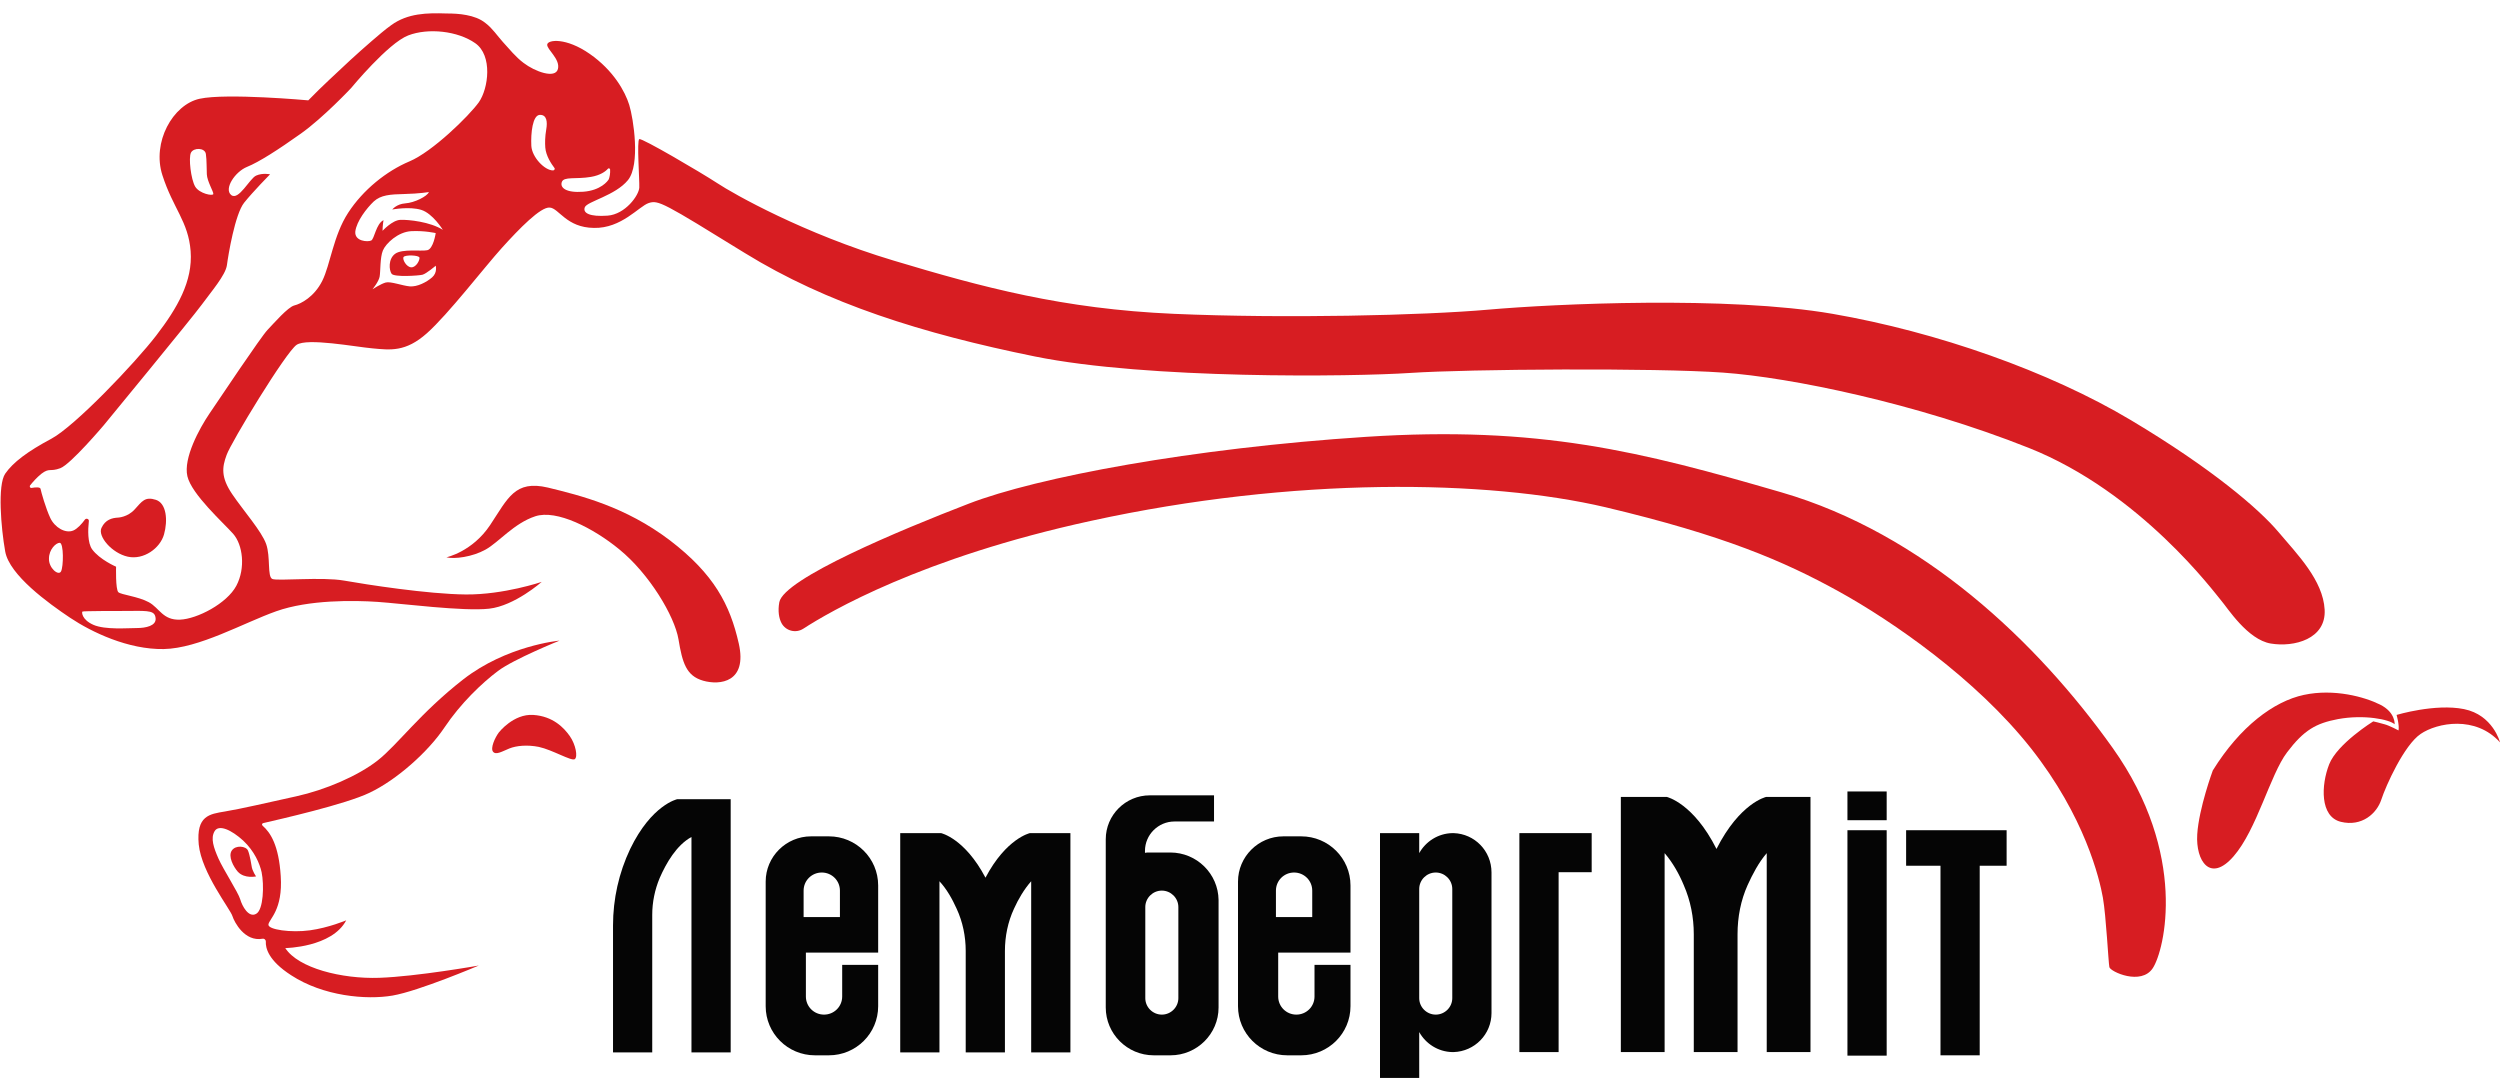 <svg width="169" height="73" viewBox="0 0 169 73" fill="none" xmlns="http://www.w3.org/2000/svg">
<g clip-path="url(#clip0)">
<path d="M153.508 43.504C155.086 43.766 157.256 43.199 157.146 41.212C157.036 39.225 155.305 37.479 154.012 35.951C152.719 34.423 149.564 31.694 144.041 28.397C138.519 25.101 130.937 22.437 123.881 21.215C116.824 19.992 105.079 20.538 100.63 20.931C96.181 21.324 86.846 21.542 79.352 21.215C71.857 20.887 66.422 19.424 60.396 17.612C54.348 15.8 49.593 13.115 48.475 12.373C47.335 11.631 43.391 9.316 43.216 9.404C43.04 9.491 43.237 12.155 43.216 12.678C43.194 13.202 42.273 14.491 41.068 14.578C39.863 14.665 39.381 14.403 39.534 14.01C39.688 13.617 41.594 13.224 42.449 12.176C43.303 11.128 42.821 8.007 42.536 7.09C42.251 6.173 41.462 4.754 39.863 3.64C38.263 2.527 37.036 2.68 36.992 3.007C36.948 3.335 37.891 3.99 37.715 4.666C37.54 5.343 36.159 4.841 35.392 4.252C34.866 3.859 34.428 3.313 33.99 2.833C33.617 2.418 33.289 1.916 32.828 1.566C32.456 1.261 31.996 1.108 31.535 1.02C31.097 0.933 30.637 0.911 30.177 0.911C28.862 0.868 27.569 0.89 26.451 1.697C25.991 2.025 25.575 2.396 25.137 2.767C24.151 3.618 23.208 4.492 22.266 5.387C21.784 5.845 21.302 6.304 20.841 6.784C20.841 6.784 15.319 6.282 13.5 6.675C11.681 7.068 10.257 9.622 10.98 11.849C11.703 14.098 12.733 14.971 12.887 16.979C13.04 19.01 11.988 20.822 10.564 22.677C9.139 24.533 5.064 28.812 3.464 29.663C1.864 30.515 0.878 31.257 0.352 32.021C-0.174 32.785 0.067 35.689 0.352 37.282C0.637 38.876 3.267 40.776 4.735 41.758C6.203 42.74 8.679 43.919 11.068 43.876C13.457 43.832 16.459 42.107 18.672 41.321C20.885 40.535 23.931 40.579 25.531 40.688C27.131 40.797 31.338 41.343 33.069 41.147C34.801 40.95 36.62 39.335 36.62 39.335C36.62 39.335 34.056 40.208 31.492 40.186C28.906 40.164 24.742 39.509 23.252 39.247C21.762 38.985 18.76 39.291 18.409 39.138C18.058 38.985 18.299 37.654 17.993 36.78C17.686 35.907 16.459 34.532 15.692 33.397C14.925 32.261 15.012 31.584 15.319 30.755C15.604 29.925 19.329 23.791 20.053 23.31C20.776 22.83 23.975 23.441 25.18 23.55C26.386 23.66 27.416 23.812 28.862 22.524C30.308 21.236 32.741 18.071 33.924 16.761C35.108 15.451 36.554 13.966 37.167 14.032C37.781 14.076 38.285 15.386 40.148 15.407C42.01 15.451 43.194 13.945 43.851 13.726C44.508 13.508 44.837 13.704 50.359 17.11C55.882 20.516 62.325 22.546 69.951 24.096C77.577 25.646 91.426 25.472 95.349 25.21C99.271 24.948 111.894 24.86 116.474 25.188C121.054 25.515 129.556 27.262 137.139 30.275C144.721 33.287 149.739 40.121 150.155 40.601C150.572 41.081 151.93 43.242 153.508 43.504ZM12.909 10.321C13.084 9.971 13.851 9.971 13.917 10.408C13.982 10.845 13.96 11.434 13.982 11.783C14.004 12.264 14.443 12.962 14.421 13.115C14.399 13.268 13.478 13.093 13.194 12.613C12.909 12.133 12.733 10.67 12.909 10.321ZM4.121 38.636C3.946 38.942 3.288 38.396 3.31 37.763C3.31 37.13 3.792 36.693 4.034 36.693C4.318 36.693 4.297 38.33 4.121 38.636ZM9.249 42.456C8.635 42.456 7.101 42.587 6.313 42.238C5.524 41.889 5.524 41.387 5.568 41.343C5.611 41.3 7.956 41.3 8.767 41.3C10.126 41.278 10.476 41.3 10.52 41.802C10.564 42.304 9.863 42.456 9.249 42.456ZM29.213 18.748C28.84 19.075 28.205 19.402 27.701 19.359C27.197 19.315 26.408 19.01 26.079 19.097C25.75 19.184 25.18 19.555 25.18 19.555C25.18 19.555 25.597 19.053 25.663 18.704C25.728 18.355 25.684 17.416 25.882 16.936C26.079 16.455 26.912 15.669 27.81 15.626C28.709 15.582 29.454 15.757 29.454 15.757C29.454 15.757 29.3 16.826 28.884 16.914C28.468 17.001 27.197 16.805 26.714 17.154C26.232 17.503 26.298 18.267 26.473 18.508C26.649 18.748 28.292 18.638 28.555 18.573C28.818 18.508 29.454 17.962 29.454 17.962C29.454 17.962 29.585 18.42 29.213 18.748ZM28.358 17.416C28.38 17.59 28.139 18.071 27.81 18.071C27.481 18.071 27.175 17.525 27.284 17.372C27.394 17.219 28.314 17.241 28.358 17.416ZM27.065 14.862C26.517 14.883 25.86 15.604 25.86 15.604C25.86 15.255 25.925 14.883 25.925 14.883C25.422 15.124 25.312 16.15 25.093 16.259C24.874 16.368 23.953 16.324 24.019 15.648C24.107 14.949 24.786 14.076 25.268 13.617C25.75 13.181 26.364 13.137 27.35 13.115C28.336 13.093 28.994 12.984 28.994 12.984C28.884 13.268 28.029 13.704 27.394 13.748C26.802 13.792 26.517 14.163 26.517 14.163C26.517 14.163 27.679 13.945 28.468 14.185C29.256 14.425 29.936 15.538 29.936 15.538C29.081 14.993 27.613 14.84 27.065 14.862ZM32.368 6.915C31.689 7.854 29.235 10.255 27.679 10.91C26.123 11.565 24.545 12.831 23.537 14.381C22.529 15.931 22.332 17.896 21.784 18.988C21.236 20.079 20.337 20.538 19.899 20.647C19.461 20.756 18.519 21.848 18.08 22.306C17.642 22.765 14.837 26.956 14.158 27.96C13.478 28.965 12.383 30.973 12.668 32.196C12.953 33.418 15.1 35.34 15.758 36.082C16.415 36.824 16.612 38.396 15.977 39.597C15.341 40.797 13.325 41.845 12.164 41.889C11.002 41.933 10.783 41.103 10.06 40.71C9.337 40.317 8.197 40.208 8 40.033C7.803 39.837 7.847 38.309 7.847 38.309C7.847 38.309 6.729 37.828 6.225 37.13C5.918 36.693 5.94 35.82 6.006 35.23C6.028 35.078 5.83 35.012 5.743 35.121C5.524 35.427 5.217 35.754 4.954 35.863C4.428 36.082 3.705 35.667 3.398 35.012C3.091 34.357 2.784 33.266 2.741 33.047C2.719 32.916 2.39 32.938 2.149 32.982C2.039 33.004 1.974 32.894 2.039 32.807C2.215 32.589 2.478 32.283 2.806 32.021C3.354 31.606 3.376 31.912 4.077 31.65C4.779 31.388 7.014 28.746 7.014 28.746C7.014 28.746 12.996 21.477 13.632 20.603C14.267 19.73 15.254 18.595 15.341 17.918C15.429 17.241 15.889 14.469 16.503 13.704C17.116 12.94 18.256 11.783 18.256 11.783C18.256 11.783 17.752 11.674 17.313 11.871C16.875 12.067 16.13 13.595 15.626 13.181C15.122 12.766 15.889 11.609 16.7 11.281C17.511 10.954 18.803 10.124 20.337 9.033C21.872 7.941 23.734 5.954 23.734 5.954C23.734 5.954 26.232 2.92 27.591 2.396C28.95 1.872 30.944 2.09 32.127 2.92C33.31 3.749 33.026 5.976 32.368 6.915ZM37.386 11.521C36.817 11.521 35.962 10.626 35.918 9.862C35.874 8.989 36.006 7.788 36.488 7.766C36.97 7.745 37.014 8.247 36.926 8.749C36.839 9.251 36.839 9.666 36.861 9.971C36.904 10.539 37.277 11.085 37.474 11.347C37.54 11.412 37.474 11.521 37.386 11.521ZM37.978 12.307C38.11 11.914 38.942 12.133 39.95 11.958C40.586 11.849 40.937 11.587 41.09 11.412C41.134 11.347 41.243 11.39 41.243 11.456C41.265 11.718 41.2 12.002 41.156 12.111C41.09 12.242 40.608 12.875 39.425 12.962C38.241 13.05 37.847 12.678 37.978 12.307Z" fill="#D71D22"/>
<path d="M19.285 64.091C19.285 64.091 22.44 64.047 23.404 62.214C23.404 62.214 22.221 62.716 20.95 62.89C19.679 63.065 18.101 62.847 18.145 62.497C18.189 62.126 19.131 61.515 18.978 59.223C18.846 57.127 18.277 56.275 17.751 55.817C17.685 55.751 17.707 55.664 17.794 55.642C18.824 55.402 23.361 54.376 24.982 53.59C26.823 52.717 28.949 50.818 30.044 49.18C31.14 47.543 32.586 46.167 33.66 45.36C34.734 44.552 37.824 43.307 37.824 43.307C37.758 43.307 34.23 43.657 31.315 45.927C28.401 48.198 26.867 50.359 25.53 51.407C24.193 52.455 22.002 53.394 20.03 53.83C18.058 54.267 16.261 54.682 15.209 54.856C14.157 55.031 13.258 55.14 13.434 57.083C13.631 59.026 15.581 61.471 15.713 61.93C15.844 62.344 16.545 63.676 17.751 63.458C17.86 63.436 17.97 63.523 17.97 63.654C17.948 64.069 18.123 64.921 19.679 65.925C21.849 67.344 24.763 67.606 26.538 67.3C28.313 66.995 32.367 65.27 32.367 65.27C32.367 65.27 28.182 66.012 25.64 66.1C23.098 66.187 20.161 65.445 19.285 64.091ZM17.312 61.777C16.808 62.061 16.37 61.253 16.239 60.794C16.107 60.336 15.099 58.786 14.77 58.044C14.442 57.301 14.223 56.668 14.507 56.188C14.792 55.708 15.647 56.101 16.436 56.821C17.203 57.541 17.553 58.371 17.685 58.961C17.86 59.812 17.816 61.515 17.312 61.777Z" fill="#D71D22"/>
<path d="M45.274 36.518C42.272 34.247 39.27 33.505 37.034 32.959C34.799 32.435 34.339 33.68 33.134 35.492C31.928 37.304 30.175 37.675 30.175 37.675C30.723 37.806 31.928 37.653 32.827 37.151C33.725 36.649 34.733 35.383 36.18 34.902C37.626 34.422 40.124 35.71 41.855 37.129C43.893 38.788 45.603 41.648 45.866 43.22C46.129 44.814 46.392 45.687 47.531 46.015C48.671 46.342 50.533 46.124 49.942 43.504C49.35 40.884 48.276 38.81 45.274 36.518Z" fill="#D71D22"/>
<path d="M36.048 48.329C34.712 48.241 33.726 49.508 33.726 49.508C33.463 49.857 33.134 50.577 33.331 50.818C33.528 51.058 33.945 50.796 34.427 50.599C34.909 50.403 35.654 50.337 36.421 50.49C37.341 50.687 38.634 51.472 38.853 51.32C39.073 51.167 38.919 50.337 38.525 49.77C38.13 49.202 37.385 48.416 36.048 48.329Z" fill="#D71D22"/>
<path d="M16.764 57.498C16.633 57.192 15.931 57.105 15.668 57.498C15.405 57.891 15.778 58.59 16.085 58.939C16.545 59.419 17.312 59.244 17.312 59.244C17.312 59.244 17.049 58.895 17.005 58.524C17.005 58.524 16.895 57.803 16.764 57.498Z" fill="#D71D22"/>
<path d="M10.54 33.789C9.795 33.549 9.598 33.898 9.116 34.422C8.634 34.968 7.976 34.99 7.976 34.99C7.582 35.011 7.122 35.121 6.859 35.688C6.596 36.256 7.56 37.391 8.634 37.631C9.707 37.871 10.825 37.064 11.088 36.125C11.351 35.186 11.263 34.029 10.54 33.789Z" fill="#D71D22"/>
<path d="M120.439 33.287C110.906 30.514 104.047 28.768 92.323 29.532C80.6 30.296 70.103 32.261 65.479 34.051C60.833 35.841 52.988 39.116 52.681 40.709C52.572 41.321 52.659 41.801 52.834 42.129C53.119 42.653 53.799 42.827 54.303 42.5C56.056 41.364 62.301 37.697 73.762 35.208C87.459 32.217 100.541 32.414 108.54 34.291C116.538 36.19 120.592 37.937 124.274 39.967C127.955 41.998 133.587 45.905 137.269 50.556C140.95 55.206 141.936 59.441 142.156 60.685C142.375 61.93 142.528 65.073 142.594 65.379C142.66 65.685 144.741 66.645 145.53 65.445C146.319 64.244 147.941 57.76 142.813 50.556C137.685 43.351 129.971 36.059 120.439 33.287Z" fill="#D71D22"/>
<path d="M161.878 48.962C161.878 48.962 161.944 48.154 160.892 47.63C159.84 47.106 157.78 46.538 155.742 46.975C153.704 47.412 151.425 49.115 149.585 52.084C149.585 52.084 148.642 54.638 148.533 56.406C148.423 58.197 149.409 59.703 150.987 57.891C152.565 56.079 153.463 52.367 154.603 50.861C155.742 49.355 156.553 48.896 158.043 48.612C159.818 48.285 161.528 48.634 161.878 48.962Z" fill="#D71D22"/>
<path d="M166.568 47.936C164.617 47.543 162.009 48.329 162.009 48.329C162.009 48.329 162.207 49.005 162.141 49.377C162.141 49.377 161.527 49.049 161.199 48.962C160.914 48.874 160.432 48.765 160.432 48.765C160.432 48.765 157.999 50.272 157.451 51.669C156.904 53.066 156.816 55.206 158.24 55.555C159.665 55.904 160.673 54.987 160.979 54.048C161.286 53.11 162.513 50.381 163.631 49.617C164.749 48.853 167.356 48.35 169 50.184C169 50.163 168.518 48.329 166.568 47.936Z" fill="#D71D22"/>
<path d="M127.539 53.503H124.887V55.446H127.539V53.503Z" fill="#050505"/>
<path d="M79.109 57.629H77.707C77.597 57.629 77.488 57.629 77.4 57.651V57.52C77.4 56.428 78.299 55.533 79.394 55.533H82.068V53.765H77.729C76.085 53.765 74.749 55.096 74.749 56.734V60.576V60.663V68.108C74.749 69.876 76.195 71.339 77.992 71.339H79.131C80.906 71.339 82.375 69.898 82.375 68.108V60.838C82.353 59.07 80.906 57.629 79.109 57.629ZM79.657 67.475C79.657 68.086 79.153 68.588 78.54 68.588C77.926 68.588 77.422 68.086 77.422 67.475V61.318C77.422 60.707 77.926 60.205 78.54 60.205C79.153 60.205 79.657 60.707 79.657 61.318V67.475Z" fill="#050505"/>
<path d="M98.262 56.319C98.24 56.319 98.24 56.319 98.218 56.319C98.196 56.319 98.196 56.319 98.174 56.319C97.21 56.341 96.377 56.887 95.939 57.672V56.319H93.288V72.889H95.939V69.767C96.377 70.553 97.21 71.099 98.174 71.121C98.196 71.121 98.196 71.121 98.218 71.121C98.24 71.121 98.24 71.121 98.262 71.121C99.686 71.077 100.826 69.92 100.826 68.479V58.982C100.826 57.52 99.686 56.363 98.262 56.319ZM98.174 67.475C98.174 68.086 97.67 68.588 97.057 68.588C96.443 68.588 95.939 68.086 95.939 67.475V60.096C95.939 59.484 96.443 58.982 97.057 58.982C97.67 58.982 98.174 59.484 98.174 60.096V67.475Z" fill="#050505"/>
<path d="M127.539 56.123H124.887V71.361H127.539V56.123Z" fill="#050505"/>
<path d="M131.177 56.123H128.854V58.524H131.177V71.339H133.828V58.524H135.647V56.123H133.828H131.177Z" fill="#050505"/>
<path d="M103.872 56.319H102.71V71.121H105.362V58.961H107.597V56.319H105.362H103.872Z" fill="#050505"/>
<path d="M45.778 54.027C45.778 54.027 44.047 54.398 42.601 57.389C41.834 59.004 41.44 60.773 41.44 62.563V71.142H44.091V61.842C44.091 60.991 44.266 60.139 44.595 59.353C45.033 58.349 45.735 57.127 46.743 56.581V71.142H49.394V54.027H46.743H45.778Z" fill="#050505"/>
<path d="M69.73 56.319H69.621C69.621 56.319 68.021 56.668 66.618 59.332C65.216 56.668 63.616 56.319 63.616 56.319H63.507H62.63H60.855V71.142H63.507V59.572C64.011 60.118 64.383 60.794 64.668 61.428C65.084 62.323 65.282 63.305 65.282 64.287V71.142H67.933V64.287C67.933 63.305 68.13 62.323 68.547 61.428C68.832 60.794 69.226 60.118 69.708 59.572V71.142H72.36V56.319H70.585H69.73Z" fill="#050505"/>
<path d="M119.518 53.874H119.387C119.387 53.874 117.612 54.267 116.034 57.389C114.478 54.289 112.681 53.874 112.681 53.874H112.55H111.564H109.569V71.121H112.528V57.672C113.076 58.306 113.514 59.092 113.821 59.834C114.281 60.882 114.5 62.017 114.5 63.152V71.121H117.458V63.152C117.458 61.995 117.677 60.86 118.138 59.834C118.466 59.113 118.883 58.306 119.431 57.672V71.121H122.389V53.874H120.395H119.518Z" fill="#050505"/>
<path d="M87.962 56.537H86.757C85.07 56.537 83.689 57.913 83.689 59.594V68.021C83.689 69.855 85.179 71.339 87.02 71.339H87.962C89.803 71.339 91.293 69.855 91.293 68.021V65.226H88.861V67.366C88.861 68.043 88.313 68.588 87.633 68.588C86.954 68.588 86.406 68.043 86.406 67.366V65.226V64.811V64.397H91.293V59.856C91.293 58.022 89.803 56.537 87.962 56.537ZM88.707 61.995H86.253V60.205C86.253 59.528 86.801 58.982 87.48 58.982C88.159 58.982 88.707 59.528 88.707 60.205V61.995Z" fill="#050505"/>
<path d="M56.033 56.537H54.828C53.141 56.537 51.76 57.913 51.76 59.594V68.021C51.76 69.855 53.25 71.339 55.091 71.339H56.033C57.874 71.339 59.364 69.855 59.364 68.021V65.226H56.932V67.366C56.932 68.043 56.384 68.588 55.705 68.588C55.025 68.588 54.478 68.043 54.478 67.366V65.226V64.811V64.397H59.364V59.856C59.364 58.022 57.874 56.537 56.033 56.537ZM56.779 61.995H54.324V60.205C54.324 59.528 54.872 58.982 55.551 58.982C56.231 58.982 56.779 59.528 56.779 60.205V61.995Z" fill="#050505"/>
</g>
<defs>
<clipPath id="clip0">
<rect width="169" height="72" fill="white" transform="translate(0 0.867)"/>
</clipPath>
</defs>
</svg>
